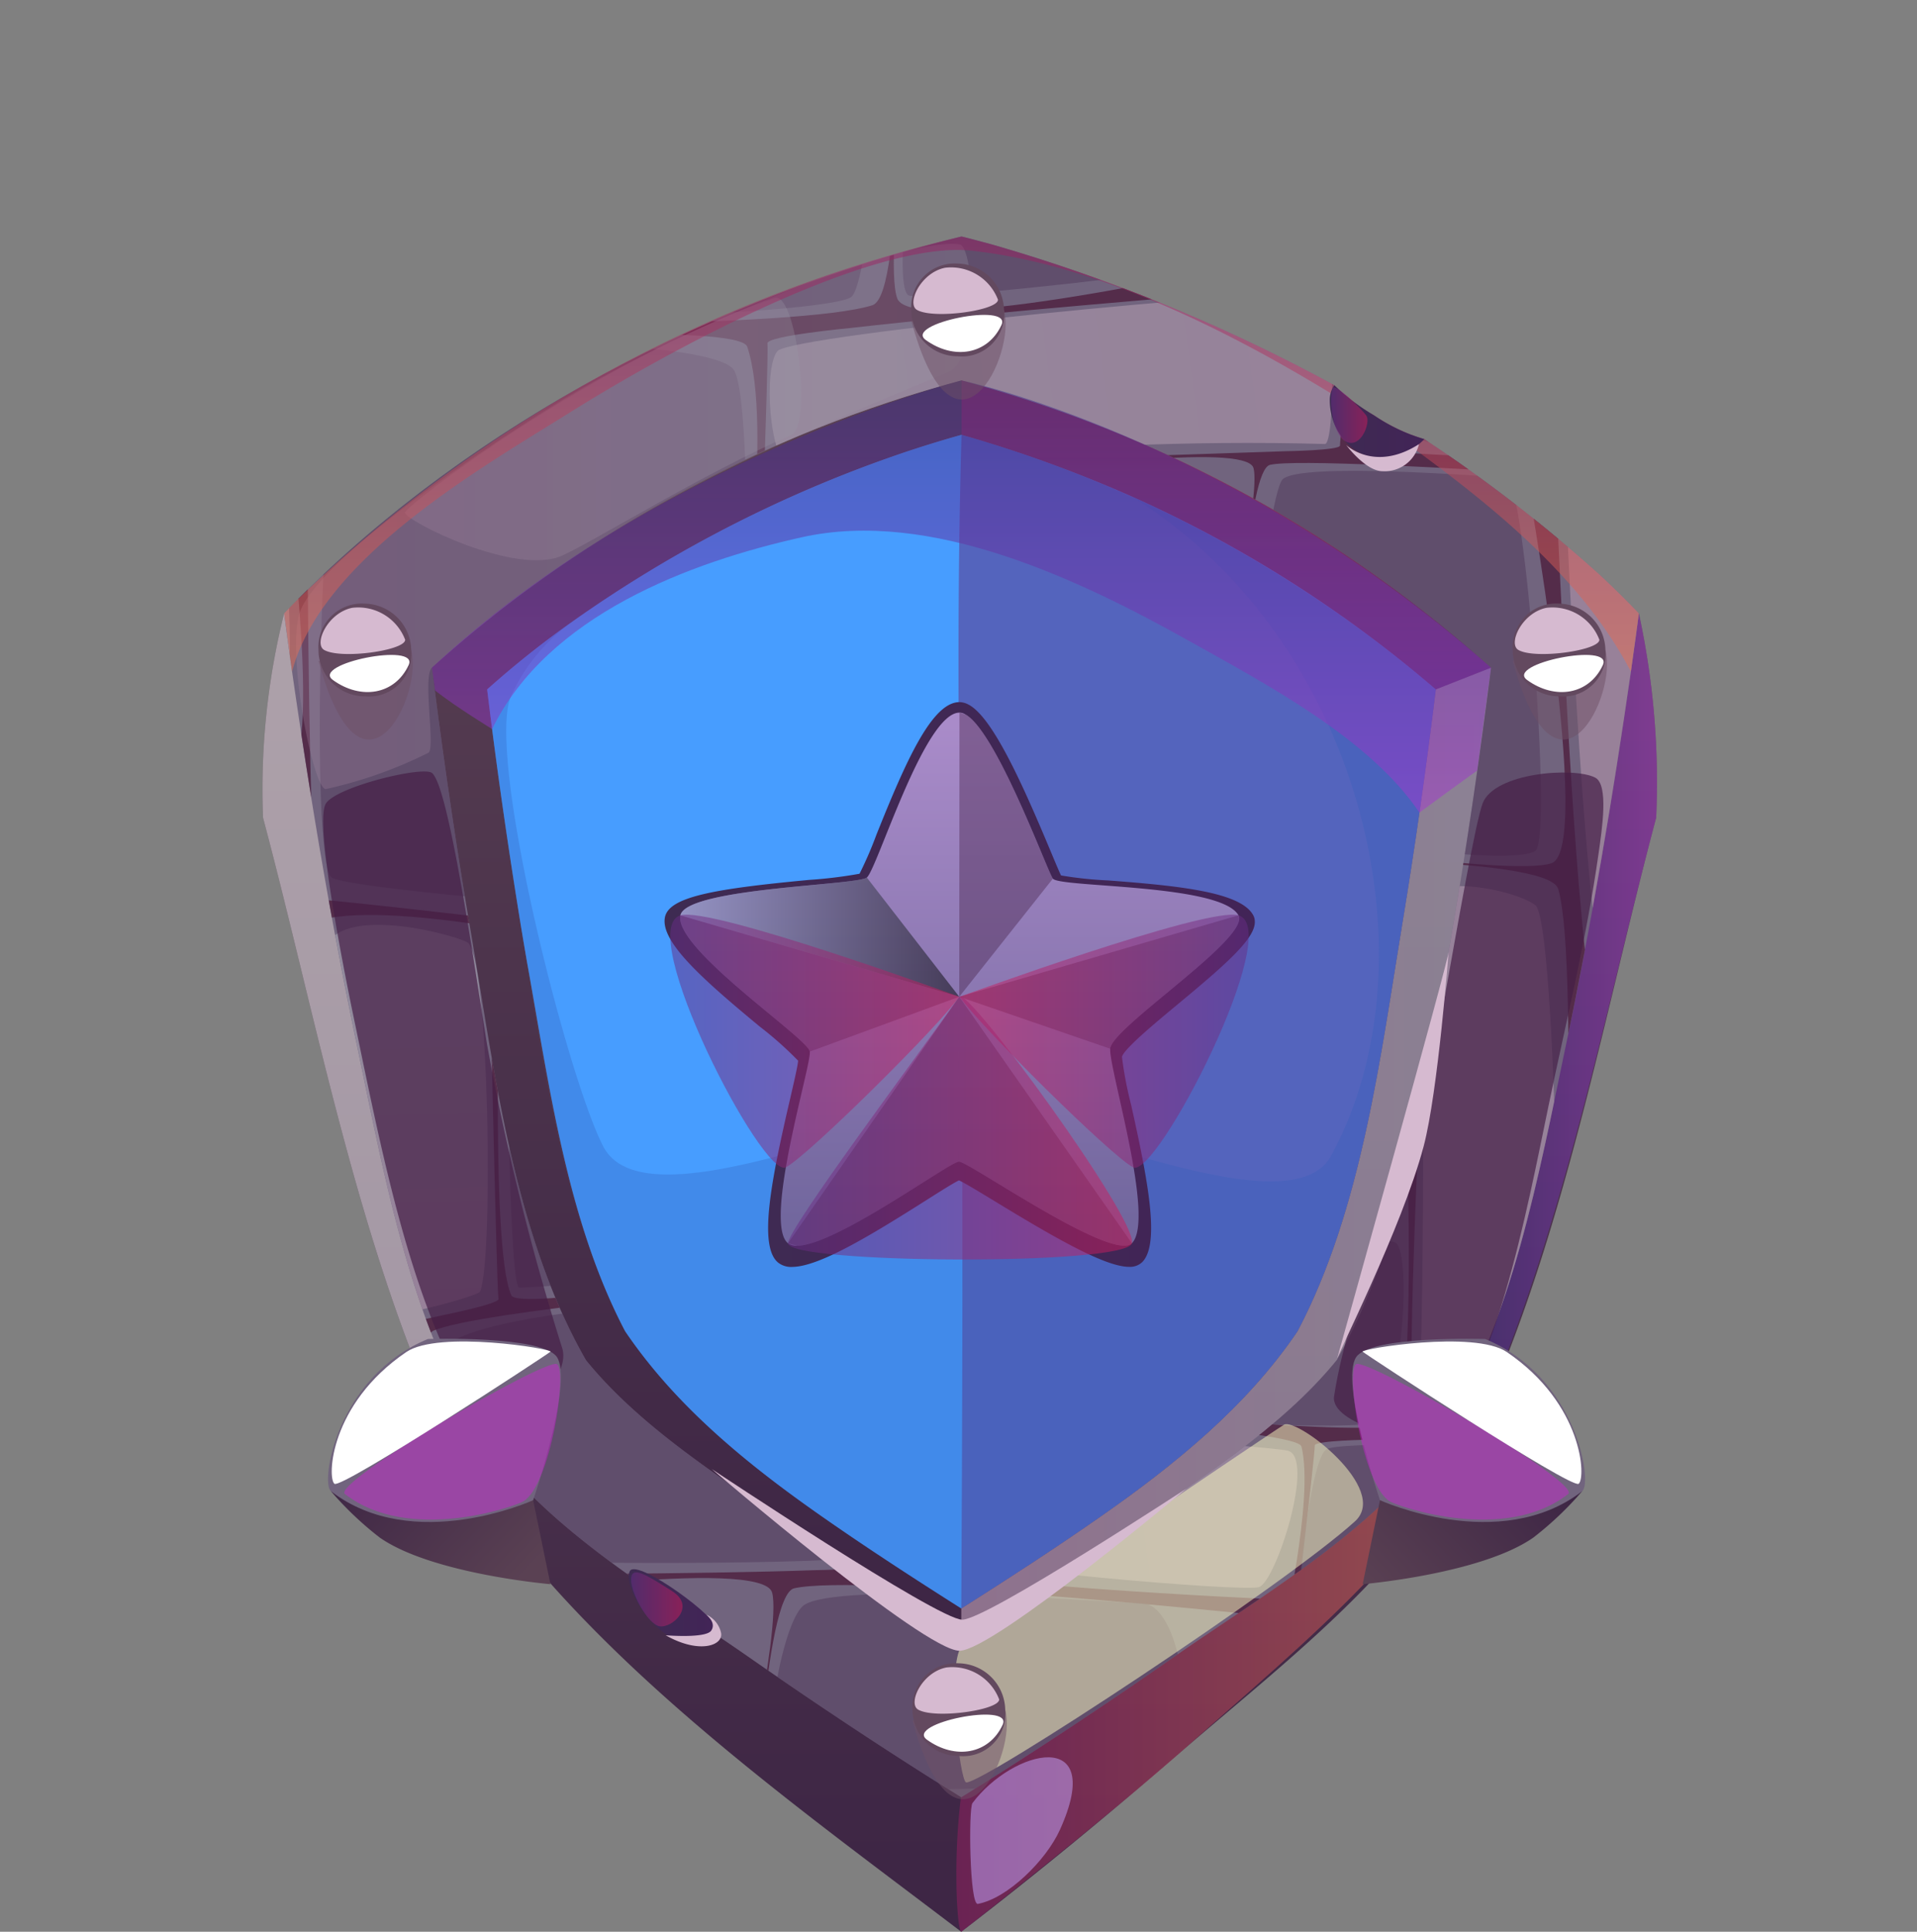 <svg xmlns="http://www.w3.org/2000/svg" xmlns:xlink="http://www.w3.org/1999/xlink" viewBox="0 0 110.124 110.991">
  <rect x="0" y="0" width="110.124" height="110.991" fill="#808080" stroke="none"/>
  <defs>
    <linearGradient id="_15" data-name="  15" x1="175.113" y1="73.002" x2="175.113" y2="149.398" gradientUnits="userSpaceOnUse">
      <stop offset="0.022" stop-color="#5a4153"/>
      <stop offset="0.949" stop-color="#3e2645"/>
    </linearGradient>
    <linearGradient id="_16" data-name="  16" x1="203.983" y1="97.888" x2="215.201" y2="97.888" gradientUnits="userSpaceOnUse">
      <stop offset="0" stop-color="#3b2d87"/>
      <stop offset="1" stop-color="#a638d0"/>
    </linearGradient>
    <linearGradient id="_144" data-name="  144" x1="174.921" y1="135.362" x2="203.873" y2="135.362" gradientUnits="userSpaceOnUse">
      <stop offset="0" stop-color="#961f63"/>
      <stop offset="1" stop-color="#ea7052"/>
    </linearGradient>
    <linearGradient id="_15-2" x1="175.216" y1="59.223" x2="175.216" y2="133.663" xlink:href="#_15"/>
    <linearGradient id="_105" data-name="  105" x1="190.427" y1="78.02" x2="190.427" y2="59.775" gradientUnits="userSpaceOnUse">
      <stop offset="0" stop-color="#662d87"/>
      <stop offset="1" stop-color="#d01c5c"/>
    </linearGradient>
    <linearGradient id="_2" data-name="  2" x1="175.204" y1="105.011" x2="206.228" y2="105.011" gradientUnits="userSpaceOnUse">
      <stop offset="0" stop-color="#a3849f"/>
      <stop offset="1" stop-color="#9a95a5"/>
    </linearGradient>
    <clipPath id="clip-path" transform="translate(-119.982 -38.406)">
      <path id="SVGID" d="M214.106,73.631c-.632-.677-1.321-1.34-1.999-1.985-.092-.088-.188-.176-.288-.268a84.401,84.401,0,0,0-10.015-7.74,10.37,10.37,0,0,1-2.893-1.372A11.873,11.873,0,0,1,196.634,60.54l-.002-.002a97.775,97.775,0,0,0-19.63-8.075c-.053-.015-.107-.03-.162-.045-.774-.207-1.302-.347-1.513-.397-.021-.004-.043-.01-.064-.014l-.043-.012-.017.004c-.011.002-.03.006-.051.012-13.978,3.441-27.989,10.666-38.127,20.896q-.362.366-.721.741l.021.157c.049.392.195,1.505.43,3.147l.005.035c1.034,7.209,2.236,14.403,3.735,21.531,1.553,7.384,3.051,15.746,7.016,22.112,3.328,5.343,10.257,9.341,15.389,12.92,4.03,2.81,8.129,5.53,12.303,8.122,4.175-2.593,8.275-5.313,12.306-8.124,5.123-3.573,12.071-7.593,15.391-12.921,3.97-6.371,5.474-14.716,7.025-22.108,1.496-7.127,2.708-14.318,3.745-21.525l.005-.035c.235-1.642.383-2.755.432-3.147l.021-.156Zm-10.677,18.122c-1.372,8.015-2.496,17.552-6.661,24.806-3.21,3.942-7.973,6.882-12.07,9.714-3.097,2.141-6.285,4.224-9.494,6.239-3.211-2.007-6.394-4.097-9.49-6.238-4.066-2.812-8.88-5.782-12.068-9.714-4.164-7.248-5.285-16.801-6.651-24.811-.845-4.955-1.573-9.974-2.2-14.985a74.378,74.378,0,0,1,30.424-16.504,74.543,74.543,0,0,1,30.417,16.509C205.007,81.781,204.277,86.8,203.429,91.753Z" fill="#71647e"/>
    </clipPath>
    <linearGradient id="_2-2" x1="-10115.88" y1="-3221.317" x2="-10093.105" y2="-3221.317" gradientTransform="matrix(-0.025, -1, 1, -0.025, 3115.565, -10077.478)" xlink:href="#_2"/>
    <linearGradient id="_2-3" x1="-10063.397" y1="-3129.841" x2="-10075.863" y2="-3239.33" gradientTransform="matrix(-0.025, -1, 1, -0.025, 3115.565, -10077.478)" xlink:href="#_2"/>
    <linearGradient id="_2-4" x1="-10121.107" y1="-3123.266" x2="-10133.573" y2="-3232.757" gradientTransform="matrix(-0.025, -1, 1, -0.025, 3115.565, -10077.478)" xlink:href="#_2"/>
    <linearGradient id="_2-5" x1="-10104.055" y1="-3125.211" x2="-10116.52" y2="-3234.691" gradientTransform="matrix(-0.025, -1, 1, -0.025, 3115.565, -10077.478)" xlink:href="#_2"/>
    <linearGradient id="_2-6" x1="-10082.626" y1="-3127.113" x2="-10095.31" y2="-3238.517" gradientTransform="matrix(-0.025, -1, 1, -0.025, 3115.565, -10077.478)" xlink:href="#_2"/>
    <linearGradient id="_2-7" x1="-10057.679" y1="-3130.49" x2="-10070.144" y2="-3239.981" gradientTransform="matrix(-0.025, -1, 1, -0.025, 3115.565, -10077.478)" xlink:href="#_2"/>
    <linearGradient id="_2-8" x1="136.987" y1="68.08" x2="175.771" y2="68.08" xlink:href="#_2"/>
    <linearGradient id="_16-2" x1="175.216" y1="60.263" x2="175.216" y2="85.095" xlink:href="#_16"/>
    <linearGradient id="_2-9" x1="143.252" y1="63.051" x2="166.006" y2="63.051" xlink:href="#_2"/>
    <linearGradient id="_144-2" x1="175.217" y1="51.995" x2="175.217" y2="76.993" xlink:href="#_144"/>
    <linearGradient id="_102" data-name="  102" x1="156.102" y1="130.639" x2="161.071" y2="130.639" gradientUnits="userSpaceOnUse">
      <stop offset="0" stop-color="#3e2b52"/>
      <stop offset="1" stop-color="#422457"/>
    </linearGradient>
    <linearGradient id="_105-2" x1="156.233" y1="130.301" x2="159.192" y2="130.301" xlink:href="#_105"/>
    <linearGradient id="_102-2" x1="196.373" y1="62.657" x2="201.804" y2="62.657" xlink:href="#_102"/>
    <linearGradient id="_105-3" x1="196.446" y1="62.26" x2="198.539" y2="62.26" xlink:href="#_105"/>
    <linearGradient id="_102-3" x1="158.158" y1="94.975" x2="192.068" y2="94.975" xlink:href="#_102"/>
    <linearGradient id="_1827" data-name="  1827" x1="175.112" y1="79.352" x2="175.112" y2="109.984" gradientUnits="userSpaceOnUse">
      <stop offset="0.022" stop-color="#a98bc9"/>
      <stop offset="0.949" stop-color="#72679e"/>
    </linearGradient>
    <linearGradient id="_1099" data-name="  1099" x1="159.07" y1="92.251" x2="175.087" y2="92.251" gradientUnits="userSpaceOnUse">
      <stop offset="0" stop-color="#95a8cf"/>
      <stop offset="1"/>
    </linearGradient>
    <linearGradient id="_105-4" x1="158.487" y1="98.23" x2="175.087" y2="98.23" xlink:href="#_105"/>
    <linearGradient id="_105-5" x1="-6.347" y1="98.23" x2="10.252" y2="98.23" gradientTransform="matrix(-1, 0, 0, 1, 185.365, 0)" xlink:href="#_105"/>
    <linearGradient id="_105-6" x1="165.249" y1="103.212" x2="185.015" y2="103.212" xlink:href="#_105"/>
    <linearGradient id="_15-3" x1="279.761" y1="1627.589" x2="279.761" y2="1614.769" gradientTransform="matrix(0.689, 0.725, -0.725, 0.689, 1186.5, -1193.431)" xlink:href="#_15"/>
    <linearGradient id="_15-4" x1="2694.485" y1="-915.13" x2="2694.485" y2="-927.95" gradientTransform="matrix(-0.689, 0.725, 0.725, 0.689, 2669.87, -1193.431)" xlink:href="#_15"/>
  </defs>
  <g style="isolation: isolate">
    <g id="rank_icon" data-name="rank icon">
      <g>
        <g>
          <path d="M215.123,85.388c-3.225,12.126-5.561,25.67-11.135,36.734-3.349,6.647-10.538,12.056-16.142,16.918-4.114,3.569-8.322,7.042-12.643,10.358-9.768-7.439-21.435-15.67-28.25-26.023h-.002a12.754,12.754,0,0,1-.724-1.252c-5.518-11.22-7.911-24.616-11.134-36.734a41.589,41.589,0,0,1,1.213-11.74q38.908-1.294,77.823.007A45.662,45.662,0,0,1,215.123,85.388Z" transform="translate(-119.982 -38.406)" fill="url(#_15)"/>
          <path d="M215.123,85.388c-3.225,12.126-5.65,25.402-11.135,36.734-.143-8.392,2.749-17.536,4.544-25.658q2.534-11.466,5.596-22.808A45.662,45.662,0,0,1,215.123,85.388Z" transform="translate(-119.982 -38.406)" opacity="0.5" fill="url(#_16)" style="mix-blend-mode: multiply"/>
          <path d="M175.203,149.397c-.403-.178-.74-10.243,1.701-13.193,3.163-3.823,9.316-6.748,13.997-9.481,2.07-1.208,12.436-6.655,12.938-5.13.448,1.36-3.836,6.099-5.56,7.887-3.081,3.194-6.829,6.359-10.143,9.307C183.526,142.89,175.203,149.397,175.203,149.397Z" transform="translate(-119.982 -38.406)" opacity="0.5" fill="url(#_144)" style="mix-blend-mode: multiply"/>
          <path d="M146.953,123.374h-.002a12.754,12.754,0,0,1-.724-1.252c-5.518-11.22-7.911-24.616-11.134-36.734a41.589,41.589,0,0,1,1.213-11.74c1.377-.048,2.066-.07,3.443-.114C141.704,90.042,142.755,107.25,146.953,123.374Z" transform="translate(-119.982 -38.406)" fill="#fff" opacity="0.5" style="mix-blend-mode: soft-light"/>
          <path d="M206.345,76.036a89.392,89.392,0,0,0-8.282-6.526l-.006-.004a80.719,80.719,0,0,0-20.827-9.731h-.002c-.648-.19-1.229-.349-1.735-.48-.109-.029-.164-.043-.274-.072-.109.029-.163.043-.272.072a75.191,75.191,0,0,0-30.861,16.736c-.141.13-.212.195-.352.326.025.194.037.291.062.485.061.473.127.981.198,1.519.599,4.507,1.272,9.044,2.044,13.513,1.408,8.15,2.592,17.823,6.834,25.194l.02.032.021.03c3.205,4.078,8.16,7.083,12.325,9.987,1.516,1.057,3.036,2.069,4.444,2.999q2.517,1.662,5.077,3.268c.178.112.267.168.445.28.179-.112.268-.168.447-.28.069-.042.138-.087.208-.132,3.107-1.991,6.276-4.032,9.314-6.136,4.173-2.89,9.124-5.898,12.328-9.987l.021-.03.02-.032c4.242-7.378,5.428-17.034,6.842-25.19.686-3.96,1.3-7.971,1.844-11.969.153-1.128.291-2.156.405-3.059.025-.194.038-.291.064-.485C206.556,76.232,206.486,76.167,206.345,76.036Zm-5.791,15.351c-1.265,7.654-2.334,16.485-6.035,23.507-3.16,3.517-7.419,6.218-11.252,8.854-2.635,1.813-5.342,3.588-8.063,5.308-2.72-1.72-5.425-3.495-8.06-5.307-3.831-2.636-8.065-5.357-11.249-8.853-3.705-7.037-4.761-15.834-6.025-23.51-.728-4.421-1.363-8.9-1.904-13.37a72.334,72.334,0,0,1,27.251-14.629A72.316,72.316,0,0,1,202.464,78.02C201.914,82.489,201.285,86.968,200.554,91.388Z" transform="translate(-119.982 -38.406)" fill="url(#_15-2)"/>
          <path d="M202.464,78.02c-.55,4.469-1.179,8.948-1.91,13.368-1.265,7.654-2.334,16.485-6.035,23.507-2.927,4.332-7.084,7.687-11.272,10.617-2.6,1.819-5.328,3.59-8.043,5.31-2.713-1.72-5.44-3.49-8.039-5.309-4.191-2.931-8.339-6.285-11.269-10.616-3.337-6.348-4.365-14.158-5.615-21.088l-.002-.002c-.134-.779-.273-1.587-.408-2.42-.719-4.434-1.363-8.9-1.904-13.37a54.275,54.275,0,0,1,4.916-3.913,74.39,74.39,0,0,1,19.247-9.774c1.174-.387,2.217-.701,3.088-.941a75.639,75.639,0,0,1,9.818,3.556A71.498,71.498,0,0,1,202.464,78.02Z" transform="translate(-119.982 -38.406)" fill="#479dff"/>
          <path d="M205.636,76.771c-1.273.496-1.907.746-3.172,1.249a72.316,72.316,0,0,0-27.246-14.633c0-1.25.001-1.875.001-3.124.802-.196,1.204-.293,2.009-.487h.002a80.719,80.719,0,0,1,20.827,9.731l.006.004Q201.873,73.116,205.636,76.771Z" transform="translate(-119.982 -38.406)" opacity="0.5" fill="url(#_105)" style="mix-blend-mode: multiply"/>
          <path d="M206.228,79.906c-.542,4.001-1.157,8.01-1.844,11.969-1.414,8.156-2.599,17.812-6.842,25.19l-.02.032-.021.03c-3.204,4.089-8.155,7.097-12.328,9.987-3.038,2.104-6.167,4.154-9.314,6.136-.262-.295-.393-.443-.655-.738 0-.676 0-1.015 0-1.692,2.715-1.72,5.443-3.491,8.043-5.31,4.188-2.929,8.346-6.285,11.272-10.617,3.701-7.021,4.77-15.853,6.035-23.507.73-4.42,1.36-8.899,1.91-13.368,1.265-.502,1.899-.752,3.172-1.249C205.874,78.026,205.992,78.653,206.228,79.906Z" transform="translate(-119.982 -38.406)" opacity="0.8" fill="url(#_2)"/>
          <g>
            <path id="SVGID-2" data-name="SVGID" d="M214.106,73.631c-.632-.677-1.321-1.34-1.999-1.985-.092-.088-.188-.176-.288-.268a84.401,84.401,0,0,0-10.015-7.74,10.37,10.37,0,0,1-2.893-1.372A11.873,11.873,0,0,1,196.634,60.54l-.002-.002a97.775,97.775,0,0,0-19.63-8.075c-.053-.015-.107-.03-.162-.045-.774-.207-1.302-.347-1.513-.397-.021-.004-.043-.01-.064-.014l-.043-.012-.017.004c-.011.002-.03.006-.051.012-13.978,3.441-27.989,10.666-38.127,20.896q-.362.366-.721.741l.021.157c.049.392.195,1.505.43,3.147l.005.035c1.034,7.209,2.236,14.403,3.735,21.531,1.553,7.384,3.051,15.746,7.016,22.112,3.328,5.343,10.257,9.341,15.389,12.92,4.03,2.81,8.129,5.53,12.303,8.122,4.175-2.593,8.275-5.313,12.306-8.124,5.123-3.573,12.071-7.593,15.391-12.921,3.97-6.371,5.474-14.716,7.025-22.108,1.496-7.127,2.708-14.318,3.745-21.525l.005-.035c.235-1.642.383-2.755.432-3.147l.021-.156Zm-10.677,18.122c-1.372,8.015-2.496,17.552-6.661,24.806-3.21,3.942-7.973,6.882-12.07,9.714-3.097,2.141-6.285,4.224-9.494,6.239-3.211-2.007-6.394-4.097-9.49-6.238-4.066-2.812-8.88-5.782-12.068-9.714-4.164-7.248-5.285-16.801-6.651-24.811-.845-4.955-1.573-9.974-2.2-14.985a74.378,74.378,0,0,1,30.424-16.504,74.543,74.543,0,0,1,30.417,16.509C205.007,81.781,204.277,86.8,203.429,91.753Z" transform="translate(-119.982 -38.406)" fill="#71647e"/>
            <g clip-path="url(#clip-path)">
              <g>
                <path d="M170.092,55.946c1.956-.616,1.323-17.465,1.323-17.465l1.392.105s-2.125,14.604-1.285,16.959c.84,2.355,20.138-2.038,20.138-2.038l-.894,1.714s-14.6,1.185-21.92,2.03c0,0-4.822.452-4.777.883.083.785-.547,17.297-.547,17.297l-1.012-.077s1.912-12.487.399-17.026c-.48-1.441-18.817-.28-18.817-.28l.836-.955S165.863,57.277,170.092,55.946Z" transform="translate(-119.982 -38.406)" fill="#542c4a"/>
                <path d="M136.735,84.129c-.445-1.935-16.752-2.611-16.752-2.611l.208-1.335s13.93,3.166,16.267,2.535c2.337-.63-.428-19.589-.428-19.589l1.586.993s.028,14.18.285,21.307c0,0,.068,4.688.487,4.677.764-.02,16.649,1.849,16.649,1.849l-.151.971s-11.904-2.799-16.399-1.686c-1.427.353-1.708,18.137-1.708,18.137l-.858-.88S137.696,88.312,136.735,84.129Z" transform="translate(-119.982 -38.406)" fill="#542c4a"/>
                <path d="M165.6,129.665c-1.729.397-2.334,14.975-2.334,14.975l-1.194-.186s2.83-12.453,2.266-14.541c-.564-2.089-17.511.383-17.511.383l.888-1.418s12.675-.025,19.047-.255c0,0,4.19-.061,4.181-.436-.018-.683,1.653-14.883,1.653-14.883l.868.135s-2.502,10.641-1.507,14.659c.316,1.276,21.327,2.201,21.327,2.201l-1.215.881S169.338,128.806,165.6,129.665Z" transform="translate(-119.982 -38.406)" fill="#542c4a"/>
                <path d="M192.941,65.114c-1.301.299-1.756,11.264-1.756,11.264l-.898-.14s2.129-9.366,1.705-10.937-13.171.288-13.171.288l-2.547-.693s12.749-.392,17.541-.565c0,0,3.152-.046,3.144-.328-.013-.513,1.243-11.195,1.243-11.195l.653.102s-1.882,8.004-1.133,11.027c.238.96,29.304,1.163,29.304,1.163l.094,1.85S195.753,64.468,192.941,65.114Z" transform="translate(-119.982 -38.406)" fill="#542c4a"/>
                <path d="M209.496,89.484c-.598-2.026-17.968-1.681-17.968-1.681l.134-1.432s15.006,2.455,17.447,1.633-1.478-22.481-1.478-22.481l1.695.14s.754,17.573,1.492,25.128c0,0,.378,4.976.823,4.937.81-.071,17.809.878,17.809.878l-.097,1.042s-12.829-2.197-17.532-.721c-1.493.469-1.15,23.608-1.15,23.608l-1.109.056S210.79,93.864,209.496,89.484Z" transform="translate(-119.982 -38.406)" fill="#542c4a"/>
                <path d="M199.969,120.311c1.301-.299.879-14.734.879-14.734l.562-.64s-.627,13.695-.203,15.266,22.811-1.736,22.811-1.736l-.356,2.324s-20.216.162-25.008.334c0,0-3.152.046-3.144.328.013.513-1.243,11.195-1.243,11.195l-.653-.102s1.882-8.004,1.133-11.026c-.238-.96-15.935-1.775-15.935-1.775l-.037-.737S197.157,120.958,199.969,120.311Z" transform="translate(-119.982 -38.406)" fill="#542c4a"/>
                <path d="M144.871,114.867c-1.224.533.345,11.395.345,11.395l-.908.028s.37-9.598-.335-11.064-12.893,2.704-12.893,2.704l.46-1.171s9.368-1.771,14.047-2.822c0,0,3.09-.624,3.031-.9-.107-.502-.554-21.417-.554-21.417l.711-.114s-.71,18.491.581,21.325c.41.9,13.513-1.391,13.513-1.391l1.132.868S147.517,113.714,144.871,114.867Z" transform="translate(-119.982 -38.406)" fill="#542c4a"/>
                <path d="M139.031,88.818c.966.688,20.235,2.413,21.995,1.435,1.76-.978,2.528-28.743,1.084-30.629-1.444-1.885-20.731-2.141-22.224.545C138.394,62.856,137.762,87.914,139.031,88.818Z" transform="translate(-119.982 -38.406)" fill="#51385b" opacity="0.5"/>
                <path d="M138.63,93.222c-.678,6.489-1.429,20.226-.334,20.953,1.278.848,9.134-1.23,9.268-1.562.79-1.951.509-19.474-.753-20.078C145.55,91.932,138.933,90.323,138.63,93.222Z" transform="translate(-119.982 -38.406)" opacity="0.8" fill="url(#_2-2)"/>
                <path d="M135.798,84.178c1.135.216.631,17.539-.511,22.761-.297,1.358-10.121,1.184-10.838-.513-.717-1.697-1.52-23.821-.222-23.874C125.523,82.499,134.386,83.909,135.798,84.178Z" transform="translate(-119.982 -38.406)" fill="#51385b" opacity="0.5"/>
                <path d="M124.112,80.04c4.853,1.956,12.219,2.769,12.35,1.879s.626-13.628-1.029-16.185c-1.655-2.557-10.64-.31-11.057,1.726C123.957,69.497,122.876,79.542,124.112,80.04Z" transform="translate(-119.982 -38.406)" opacity="0.8" fill="url(#_2-3)"/>
                <path d="M145.284,116.15c-1.404,3.667.359,11.318,1.876,11.748,1.517.43,22.456.436,22.961-.148s2.578-13.505,1.153-14.412C169.849,112.429,146.429,113.16,145.284,116.15Z" transform="translate(-119.982 -38.406)" fill="#51385b" opacity="0.5"/>
                <path d="M172.82,127.632c2.975.909,18.5,2.248,19.48,1.964.98-.284,3.296-7.543,1.626-7.849-1.67-.307-19.678-1.579-20.803-.824C171.999,121.677,171.237,127.148,172.82,127.632Z" transform="translate(-119.982 -38.406)" opacity="0.8" fill="url(#_2-4)"/>
                <path d="M166.14,130.652c-1.288.996-2.61,8.846-1.429,9.96,1.181,1.114,22.161.703,23.001-1.084s.206-8.945-2.164-9.015C183.177,130.443,167.943,129.257,166.14,130.652Z" transform="translate(-119.982 -38.406)" fill="#51385b" opacity="0.5"/>
                <path d="M198.873,120.112c1.717-1.023,2.256-10.079,1.201-10.347s-14.425-1.373-15.334-.279c-.908,1.094-3.195,9.365-.69,9.973C186.554,120.066,198.003,120.63,198.873,120.112Z" transform="translate(-119.982 -38.406)" fill="#51385b" opacity="0.5"/>
                <path d="M196.159,121.691c-1.496,1.059-2.955,21.443-1.839,22.454s13.132,1.548,14.099-1.385,1.396-21.472-.524-21.357C205.974,121.518,196.867,121.189,196.159,121.691Z" transform="translate(-119.982 -38.406)" fill="#51385b" opacity="0.5"/>
                <path d="M201.45,119.291c-.145,1.568,6.146,1.047,7.455.598.978-.336.494-28.55-.724-29.477-1.218-.927-6.598-1.992-6.544.194C201.777,96.319,201.815,115.339,201.45,119.291Z" transform="translate(-119.982 -38.406)" opacity="0.8" fill="url(#_2-5)"/>
                <path d="M211.268,119.807c1.444.58,18.136-.943,18.669-3.346.533-2.403-.276-18.412-1.315-18.425-1.04-.013-16.064-1.297-16.593-.198S210.52,119.507,211.268,119.807Z" transform="translate(-119.982 -38.406)" fill="#51385b" opacity="0.5"/>
                <path d="M212.402,94.882c1.25.278,16.257,2.544,16.57.458.313-2.086.938-27.832-4.108-28.081-5.046-.249-15.016-1.618-14.975-.799C210.025,69.151,211.127,94.599,212.402,94.882Z" transform="translate(-119.982 -38.406)" opacity="0.8" fill="url(#_2-6)"/>
                <path d="M208.191,87.277c.988-.755-.618-21.339-1.66-21.417-1.042-.078-11.962-.921-12.878.099-.916,1.019-2.86,18.577-1.207,19.523C194.098,86.428,206.857,88.297,208.191,87.277Z" transform="translate(-119.982 -38.406)" fill="#51385b" opacity="0.5"/>
                <path d="M196.095,63.916c.574.016.716-8.274-.819-8.63-1.535-.356-29.806,2.333-30.629,3.288-.824.955-.491,6.352.766,6.737C166.668,65.697,179.929,63.464,196.095,63.916Z" transform="translate(-119.982 -38.406)" opacity="0.8" fill="url(#_2-7)"/>
                <path d="M201.196,63.49c2.12,1.177,12.085,1.262,12.774-.314s-.221-11.127-2.864-10.847c-2.643.28-8.122.518-8.827,1.886C201.573,55.583,199.732,62.677,201.196,63.49Z" transform="translate(-119.982 -38.406)" fill="#51385b" opacity="0.5"/>
                <path d="M172.242,55.398c1.767.249,17.478-1.506,18.438-2.139.96-.633,2.905-13.476-1.741-14.193-4.646-.717-14.845-1.35-15.412.95C172.96,42.316,170.996,55.223,172.242,55.398Z" transform="translate(-119.982 -38.406)" fill="#51385b" opacity="0.5"/>
                <path d="M168.867,55.481c1.085-.784,1.906-13.371.895-14.334-1.011-.962-20.264-.022-21.005,1.503-.742,1.525-1.651,13.024-.338,13.736C149.731,57.097,167.642,56.366,168.867,55.481Z" transform="translate(-119.982 -38.406)" fill="#51385b" opacity="0.5"/>
                <path d="M184.621,120.114s4.474,4.193,5.15.441C189.771,120.555,186.117,120.126,184.621,120.114Z" transform="translate(-119.982 -38.406)" fill="#542c4a"/>
                <path d="M136.663,100.294s4.048-1.61.227-6.262C136.89,94.032,136.057,98.936,136.663,100.294Z" transform="translate(-119.982 -38.406)" fill="#542c4a"/>
                <path d="M143.052,115.999c-1.273-.116-11.346.686-11.947,2.439-.6,1.752-.454,9.446,1.286,10.134,1.739.688,10.415-.142,10.868-1.772C143.712,125.17,143.831,116.07,143.052,115.999Z" transform="translate(-119.982 -38.406)" fill="#51385b" opacity="0.5"/>
                <path d="M149.363,92.554c-.391,1.893-.164,19.81.446,19.834.61.024,11.044-.682,11.418-1.952s-3.212-15.503-3.814-15.765C156.811,94.409,149.476,92.01,149.363,92.554Z" transform="translate(-119.982 -38.406)" fill="#51385b" opacity="0.5"/>
              </g>
            </g>
          </g>
          <path d="M137.17,73.689c-.702,2.388.799,10.051,1.528,10.055a25.291,25.291,0,0,0,5.89-2.085c.428-.219-.347-4.389.207-4.893,10.352-9.402,21.211-13.396,29.679-16.993,1.783-.758,1.458-7.212.626-7.329-3.181-.449-15.958,4.769-22.793,8.931C147.176,64.5,138.015,70.812,137.17,73.689Z" transform="translate(-119.982 -38.406)" opacity="0.3" fill="url(#_2-8)" style="mix-blend-mode: screen"/>
          <path d="M202.464,78.02c-.55,4.469-1.179,8.948-1.91,13.368-1.265,7.654-2.334,16.485-6.035,23.507-2.926,4.332-7.084,7.688-11.272,10.617-2.6,1.819-5.328,3.59-8.043,5.31.057-11.23.107-22.463.007-33.692-.1-11.237-.323-22.506.007-33.743A72.316,72.316,0,0,1,202.464,78.02Z" transform="translate(-119.982 -38.406)" fill="#632c7c" opacity="0.5" style="mix-blend-mode: multiply"/>
          <path d="M202.464,78.02c-.55,4.469-1.179,8.948-1.91,13.368-1.265,7.654-2.334,16.485-6.035,23.507-2.927,4.332-7.084,7.687-11.272,10.617-2.6,1.819-5.328,3.59-8.043,5.31-2.713-1.72-5.44-3.49-8.039-5.309-4.191-2.931-8.339-6.285-11.269-10.616-3.337-6.348-4.365-14.158-5.615-21.088l-.002-.002c-.134-.779-.273-1.587-.408-2.42-.719-4.434-1.363-8.9-1.904-13.37a58.057,58.057,0,0,1,4.916-3.913l.083-.042a10.501,10.501,0,0,0-3.686,4.478c-1.256,3.732,3.275,21.684,5.349,25.723,2.299,4.478,15.266-1.691,20.179-1.953,4.806-.256,19.196,6.989,21.639,2.504,6.205-11.391,1.683-29.73-11.433-37.87l.022 0A73.5,73.5,0,0,1,202.464,78.02Z" transform="translate(-119.982 -38.406)" fill="#345db8" opacity="0.3" style="mix-blend-mode: multiply"/>
          <path d="M144.976,78.081c1.201.948,3.276,2.212,3.276,2.212,3.191-6.537,11.364-9.589,17.806-11.021,7.393-1.643,15.911,2.415,22.306,6.001,4.335,2.431,10.291,5.562,13.158,9.822,1.321-.972,1.986-1.456,3.322-2.421.31-2.362.469-3.543.792-5.903C190.427,63.404,175.219,60.263,175.219,60.263s-17.63,4.511-30.424,16.504C144.868,77.292,144.904,77.555,144.976,78.081Z" transform="translate(-119.982 -38.406)" opacity="0.5" fill="url(#_16-2)" style="mix-blend-mode: multiply"/>
          <path d="M211.617,83.083c-1.229-.628-5.774-.287-6.458,1.467-.416,1.067-1.476,7.229-2.187,11.154-1.383,7.638-5.498,17.221-6.353,22.93-.236,1.575,4.525,2.752,5.539,2.174,3.542-2.018,5.604-13.204,6.787-18.895.996-4.791,2.182-9.616,2.869-14.473C212.01,86.049,212.409,83.487,211.617,83.083Z" transform="translate(-119.982 -38.406)" fill="#451f47" opacity="0.7"/>
          <path d="M144.795,82.816c-.539-.414-5.54.806-6.102,1.773-.603,1.038.838,8.591,1.633,12.397,1.572,7.534,3.274,16.483,6.888,22.123,1.423,2.221,5.677-1.186,5.068-3.234a143.076,143.076,0,0,1-4.315-17.421C147.236,93.953,145.76,83.557,144.795,82.816Z" transform="translate(-119.982 -38.406)" fill="#451f47" opacity="0.7"/>
          <path d="M176.155,147.797c-.478.089-.54-5.482-.31-5.791,2.313-3.103,7.721-4.427,5.024,1.535C180.072,145.304,177.857,147.481,176.155,147.797Z" transform="translate(-119.982 -38.406)" fill="#c6a8ff" opacity="0.5" style="mix-blend-mode: soft-light"/>
          <path d="M197.822,125.814c2.042-1.857-3.364-5.994-4.084-5.546-1.102.685-18.136,12.221-18.521,12.73-.86,1.135-.102,7.758.267,7.819C176.34,140.96,193.792,129.48,197.822,125.814Z" transform="translate(-119.982 -38.406)" fill="#ffffc5" opacity="0.5" style="mix-blend-mode: soft-light"/>
          <path d="M165.455,63.387c1.181-.518.285-8.312-1-7.86-10.493,3.696-21.23,11.976-21.203,12.331.036.49,6.392,3.676,9.04,2.464C154.234,69.433,160.319,65.64,165.455,63.387Z" transform="translate(-119.982 -38.406)" opacity="0.3" fill="url(#_2-9)" style="mix-blend-mode: screen"/>
          <path d="M214.128,73.655l-.021.156c-.175,1.258-.261,1.888-.432,3.147l-.005.035c-2.796-5.334-7.761-9.354-12.476-12.82-1.373-1.009-2.85-1.998-4.327-2.905-6.196-3.805-13.747-7.645-21.049-8.456-5.443-.605-16.552,5.204-22.983,9.223-5.206,3.252-14.36,8.451-16.074,14.952l-.005-.035c-.17-1.259-.256-1.889-.43-3.147l-.021-.157c.238-.25.479-.501.721-.741a81.871,81.871,0,0,1,38.127-20.896c.021-.006.04-.01.051-.012l.017-.004.043.012c.021.004.043.01.064.014.509.129,1.016.266,1.513.397.055.015.109.03.162.045a97.588,97.588,0,0,1,19.63,8.075l.002.002a11.858,11.858,0,0,0,2.276,1.726,10.378,10.378,0,0,0,2.893,1.372,84.804,84.804,0,0,1,10.015,7.74q.15.138.288.268c1.19,1.124,1.874,1.847,1.999,1.985Z" transform="translate(-119.982 -38.406)" opacity="0.5" fill="url(#_144-2)" style="mix-blend-mode: multiply"/>
          <path d="M160.866,122.808s12.185,10.444,14.235,10.444c1.937,0,13.036-9.319,13.036-9.319-.007-.009-11.477,7.534-12.878,7.534C173.859,131.467,160.866,122.808,160.866,122.808Z" transform="translate(-119.982 -38.406)" fill="#d6bad0"/>
          <path d="M203.201,93.067c.137.031-6.433,23.492-6.433,23.492-.095-.044,3.757-7.609,4.997-12.292C202.59,101.152,203.201,93.067,203.201,93.067Z" transform="translate(-119.982 -38.406)" fill="#d6bad0"/>
          <path d="M156.17,128.665c-.557.98,2.417,5.897,4.875,3.299C161.471,131.513,156.588,127.929,156.17,128.665Z" transform="translate(-119.982 -38.406)" fill="url(#_102)"/>
          <path d="M156.246,129.009c-.144.741.937,2.727,1.634,2.838.697.112,2.125-1.125.706-2.026C157.005,128.817,156.355,128.451,156.246,129.009Z" transform="translate(-119.982 -38.406)" opacity="0.5" fill="url(#_105-2)" style="mix-blend-mode: multiply"/>
          <path d="M158.224,132.363c1.956,1.116,3.39.572,3.166-.195a1.494,1.494,0,0,0-.824-.986s.587.457.271.915C160.521,132.554,158.224,132.363,158.224,132.363Z" transform="translate(-119.982 -38.406)" fill="#d6bad0"/>
          <path d="M201.804,63.638a5.742,5.742,0,0,1-.61.535c-2.187,1.589-4.804-.2-4.821-2.743a1.478,1.478,0,0,1,.261-.89,11.858,11.858,0,0,0,2.276,1.726A10.378,10.378,0,0,0,201.804,63.638Z" transform="translate(-119.982 -38.406)" fill="url(#_102-2)"/>
          <path d="M196.529,60.719c-.228.693.006,2.785.843,3.093.837.308,1.34-1.153,1.113-1.506C198.257,61.953,196.648,60.357,196.529,60.719Z" transform="translate(-119.982 -38.406)" opacity="0.5" fill="url(#_105-3)" style="mix-blend-mode: multiply"/>
          <path d="M197.318,63.978s1.635,1.575,4.178-.053a2.02,2.02,0,0,1-2.089,1.554C198.434,65.482,197.318,63.978,197.318,63.978Z" transform="translate(-119.982 -38.406)" fill="#d6bad0"/>
        </g>
        <g>
          <path d="M165.48,111.2a1.218,1.218,0,0,1-.789-.243c-1.172-.942-.388-4.814.675-9.398.22-.951.448-1.932.464-2.209a20.45,20.45,0,0,0-2.205-1.962c-3.264-2.705-5.737-4.885-5.443-6.289.246-1.176,2.871-1.627,8.294-2.139a25.498,25.498,0,0,0,2.883-.353,22.121,22.121,0,0,0,.973-2.25c1.667-4.163,3.177-7.609,4.766-7.609a1.106,1.106,0,0,1,.522.142l.046.024c1.403.799,3.155,4.776,4.687,8.441.235.562.477,1.141.581,1.351a22.345,22.345,0,0,0,2.701.286c4.131.311,7.61.675,8.334,1.99a.725.725,0,0,1,.096.342c.069.976-1.616,2.45-4.399,4.761-1.325,1.1-3.14,2.607-3.232,3.046a21.789,21.789,0,0,0,.529,2.766c.962,4.322,1.674,7.985.632,9.029a1.02,1.02,0,0,1-.753.268c-1.406,0-4.436-1.774-7.684-3.751-.879-.535-1.785-1.086-2.086-1.217-.285.128-1.116.655-1.921,1.165-3.142,1.991-6.09,3.781-7.635,3.806Z" transform="translate(-119.982 -38.406)" fill="url(#_102-3)"/>
          <path d="M191.169,91.147v.004c.106,1.5-7.328,6.329-7.409,7.51-.079,1.155,2.602,9.82,1.244,11.178-1.104,1.106-9.319-4.654-9.926-4.689h-.006c-.52,0-7.037,4.796-9.284,4.833h-.002a.815.815,0,0,1-.538-.144c-1.447-1.161,1.354-10.257,1.254-11.014-.099-.759-7.833-5.925-7.433-7.829.331-1.579,10.121-1.715,10.707-2.17.587-.457,3.305-9.475,5.322-9.475a.697.697,0,0,1,.345.106l.006.002c1.786,1.015,4.675,8.941,5.016,9.428.365.522,9.658.292,10.661,2.109A.313.313,0,0,1,191.169,91.147Z" transform="translate(-119.982 -38.406)" fill="url(#_1827)"/>
          <path d="M175.087,95.676l-8.584,3.15c-.099-.759-7.833-5.925-7.433-7.829Z" transform="translate(-119.982 -38.406)" fill="#451f47" opacity="0.4"/>
          <path d="M180.466,88.888l-5.379,6.788.012-16.324.345.106.006.002C177.237,80.474,180.125,88.401,180.466,88.888Z" transform="translate(-119.982 -38.406)" fill="#451f47" opacity="0.4"/>
          <path d="M191.169,91.147v.004c.106,1.5-7.328,6.329-7.409,7.51l-8.673-2.986,16.04-4.679Z" transform="translate(-119.982 -38.406)" fill="#451f47" opacity="0.4"/>
          <path d="M185.005,109.84c-1.104,1.106-9.319-4.654-9.926-4.689v.008l-.006-.008.014-9.475Z" transform="translate(-119.982 -38.406)" fill="#451f47" opacity="0.4"/>
          <path d="M175.087,95.676l-.008,9.475v.008l-.006-.008c-.52,0-7.037,4.796-9.284,4.833h-.002l-.538-.144Z" transform="translate(-119.982 -38.406)" fill="#451f47" opacity="0.4"/>
          <path d="M175.087,95.676l-16.017-4.679c.331-1.579,10.121-1.715,10.707-2.17Z" transform="translate(-119.982 -38.406)" opacity="0.5" fill="url(#_1099)" style="mix-blend-mode: color-dodge"/>
          <path d="M159.07,90.997c-2.691.79,4.739,15.181,6.058,14.479,1.32-.702,8.888-8.216,9.959-9.801C175.087,95.676,160.851,90.474,159.07,90.997Z" transform="translate(-119.982 -38.406)" opacity="0.5" fill="url(#_105-4)" style="mix-blend-mode: multiply"/>
          <path d="M191.13,90.997c2.691.79-4.739,15.181-6.058,14.479-1.32-.702-8.888-8.216-9.959-9.801C175.113,95.676,189.349,90.474,191.13,90.997Z" transform="translate(-119.982 -38.406)" opacity="0.5" fill="url(#_105-5)" style="mix-blend-mode: multiply"/>
          <path d="M175.087,95.676c-2.461,3.473-9.838,13.333-9.838,14.164,0,1.178,19.378,1.305,19.756,0S175.548,95.025,175.087,95.676Z" transform="translate(-119.982 -38.406)" opacity="0.5" fill="url(#_105-6)" style="mix-blend-mode: multiply"/>
        </g>
        <g>
          <path d="M138.278,76.38c2.499,9.178,6.05,1.954,5.325-.629Z" transform="translate(-119.982 -38.406)" fill="#6e5066" opacity="0.5" style="mix-blend-mode: multiply"/>
          <path d="M143.604,75.751a2.433,2.433,0,0,1-2.663,2.663,2.663,2.663,0,0,1-2.663-2.663,2.499,2.499,0,0,1,2.663-2.663A2.725,2.725,0,0,1,143.604,75.751Z" transform="translate(-119.982 -38.406)" fill="#63495f"/>
          <path d="M138.605,75.751c.97.554,4.676.025,4.651-.59a2.886,2.886,0,0,0-3.044-1.832C138.802,73.617,137.994,75.402,138.605,75.751Z" transform="translate(-119.982 -38.406)" fill="#d6bad0"/>
          <path d="M139.108,77.478c1.606,1.159,3.556.853,4.35-.862C144.076,75.281,137.808,76.539,139.108,77.478Z" transform="translate(-119.982 -38.406)" fill="#fff" style="mix-blend-mode: soft-light"/>
        </g>
        <g>
          <path d="M206.881,76.38c2.499,9.178,6.05,1.954,5.325-.629Z" transform="translate(-119.982 -38.406)" fill="#6e5066" opacity="0.5" style="mix-blend-mode: multiply"/>
          <path d="M212.207,75.751A2.434,2.434,0,0,1,209.544,78.414a2.663,2.663,0,0,1-2.663-2.663,2.499,2.499,0,0,1,2.663-2.663A2.725,2.725,0,0,1,212.207,75.751Z" transform="translate(-119.982 -38.406)" fill="#63495f"/>
          <path d="M207.208,75.751c.97.554,4.676.025,4.651-.59a2.885,2.885,0,0,0-3.044-1.832C207.405,73.617,206.597,75.402,207.208,75.751Z" transform="translate(-119.982 -38.406)" fill="#d6bad0"/>
          <path d="M207.711,77.478c1.606,1.159,3.556.853,4.35-.862C212.679,75.281,206.411,76.539,207.711,77.478Z" transform="translate(-119.982 -38.406)" fill="#fff" style="mix-blend-mode: soft-light"/>
        </g>
        <g>
          <path d="M172.402,137.265c2.499,9.178,6.05,1.954,5.325-.629Z" transform="translate(-119.982 -38.406)" fill="#6e5066" opacity="0.5" style="mix-blend-mode: multiply"/>
          <path d="M177.728,136.636a2.433,2.433,0,0,1-2.663,2.663,2.663,2.663,0,0,1-2.663-2.663,2.499,2.499,0,0,1,2.663-2.663A2.725,2.725,0,0,1,177.728,136.636Z" transform="translate(-119.982 -38.406)" fill="#63495f"/>
          <path d="M172.729,136.636c.97.554,4.676.025,4.651-.59a2.886,2.886,0,0,0-3.044-1.832C172.926,134.502,172.118,136.287,172.729,136.636Z" transform="translate(-119.982 -38.406)" fill="#d6bad0"/>
          <path d="M173.232,138.363c1.606,1.159,3.556.853,4.35-.862C178.2,136.166,171.932,137.424,173.232,138.363Z" transform="translate(-119.982 -38.406)" fill="#fff" style="mix-blend-mode: soft-light"/>
        </g>
        <g>
          <path d="M172.333,56.842c2.499,9.178,6.05,1.954,5.325-.629Z" transform="translate(-119.982 -38.406)" fill="#6e5066" opacity="0.5" style="mix-blend-mode: multiply"/>
          <path d="M177.659,56.213a2.433,2.433,0,0,1-2.663,2.663,2.663,2.663,0,0,1-2.663-2.663,2.499,2.499,0,0,1,2.663-2.663A2.725,2.725,0,0,1,177.659,56.213Z" transform="translate(-119.982 -38.406)" fill="#63495f"/>
          <path d="M172.66,56.213c.97.554,4.676.025,4.651-.59a2.886,2.886,0,0,0-3.044-1.832C172.857,54.079,172.049,55.864,172.66,56.213Z" transform="translate(-119.982 -38.406)" fill="#d6bad0"/>
          <path d="M173.163,57.94c1.606,1.159,3.556.853,4.35-.862C178.131,55.743,171.863,57.001,173.163,57.94Z" transform="translate(-119.982 -38.406)" fill="#fff" style="mix-blend-mode: soft-light"/>
        </g>
        <g>
          <path d="M210.869,124.086a18.948,18.948,0,0,1-2.81,2.669c-3.01,2.093-9.797,2.672-9.797,2.672l.993-4.825Z" transform="translate(-119.982 -38.406)" fill="url(#_15-3)"/>
          <path d="M205.301,115.34c5.262,2.176,6.193,8.265,5.569,8.746-4.737,3.65-11.614.516-11.614.516s-2.307-6.805-1.368-8.221C198.72,115.128,205.301,115.34,205.301,115.34Z" transform="translate(-119.982 -38.406)" fill="#71647e"/>
          <path d="M210.067,124.246c.806-.628-11.558-7.841-12.179-7.461s.375,6.982,1.941,7.889C200.328,124.962,206.394,127.107,210.067,124.246Z" transform="translate(-119.982 -38.406)" fill="#d81bdc" opacity="0.4" style="mix-blend-mode: multiply"/>
          <path d="M210.668,123.659c.424-.305.286-4.575-4.127-7.572-1.859-1.263-8.427-.175-8.279-.019C198.411,116.223,210.248,123.962,210.668,123.659Z" transform="translate(-119.982 -38.406)" fill="#fff" style="mix-blend-mode: soft-light"/>
        </g>
        <g>
          <path d="M138.995,124.086a18.959,18.959,0,0,0,2.81,2.669c3.01,2.093,9.797,2.672,9.797,2.672l-.993-4.825Z" transform="translate(-119.982 -38.406)" fill="url(#_15-4)"/>
          <path d="M144.564,115.34c-5.262,2.176-6.193,8.265-5.569,8.746,4.737,3.65,11.614.516,11.614.516s2.307-6.805,1.368-8.221C151.145,115.128,144.564,115.34,144.564,115.34Z" transform="translate(-119.982 -38.406)" fill="#71647e"/>
          <path d="M139.798,124.246c-.806-.628,11.558-7.841,12.179-7.461s-.375,6.982-1.941,7.889C149.537,124.962,143.47,127.107,139.798,124.246Z" transform="translate(-119.982 -38.406)" fill="#d81bdc" opacity="0.4" style="mix-blend-mode: multiply"/>
          <path d="M139.197,123.659c-.424-.305-.286-4.575,4.127-7.572,1.859-1.263,8.427-.175,8.279-.019C151.454,116.223,139.617,123.962,139.197,123.659Z" transform="translate(-119.982 -38.406)" fill="#fff" style="mix-blend-mode: soft-light"/>
        </g>
      </g>
    </g>
  </g>
</svg>

